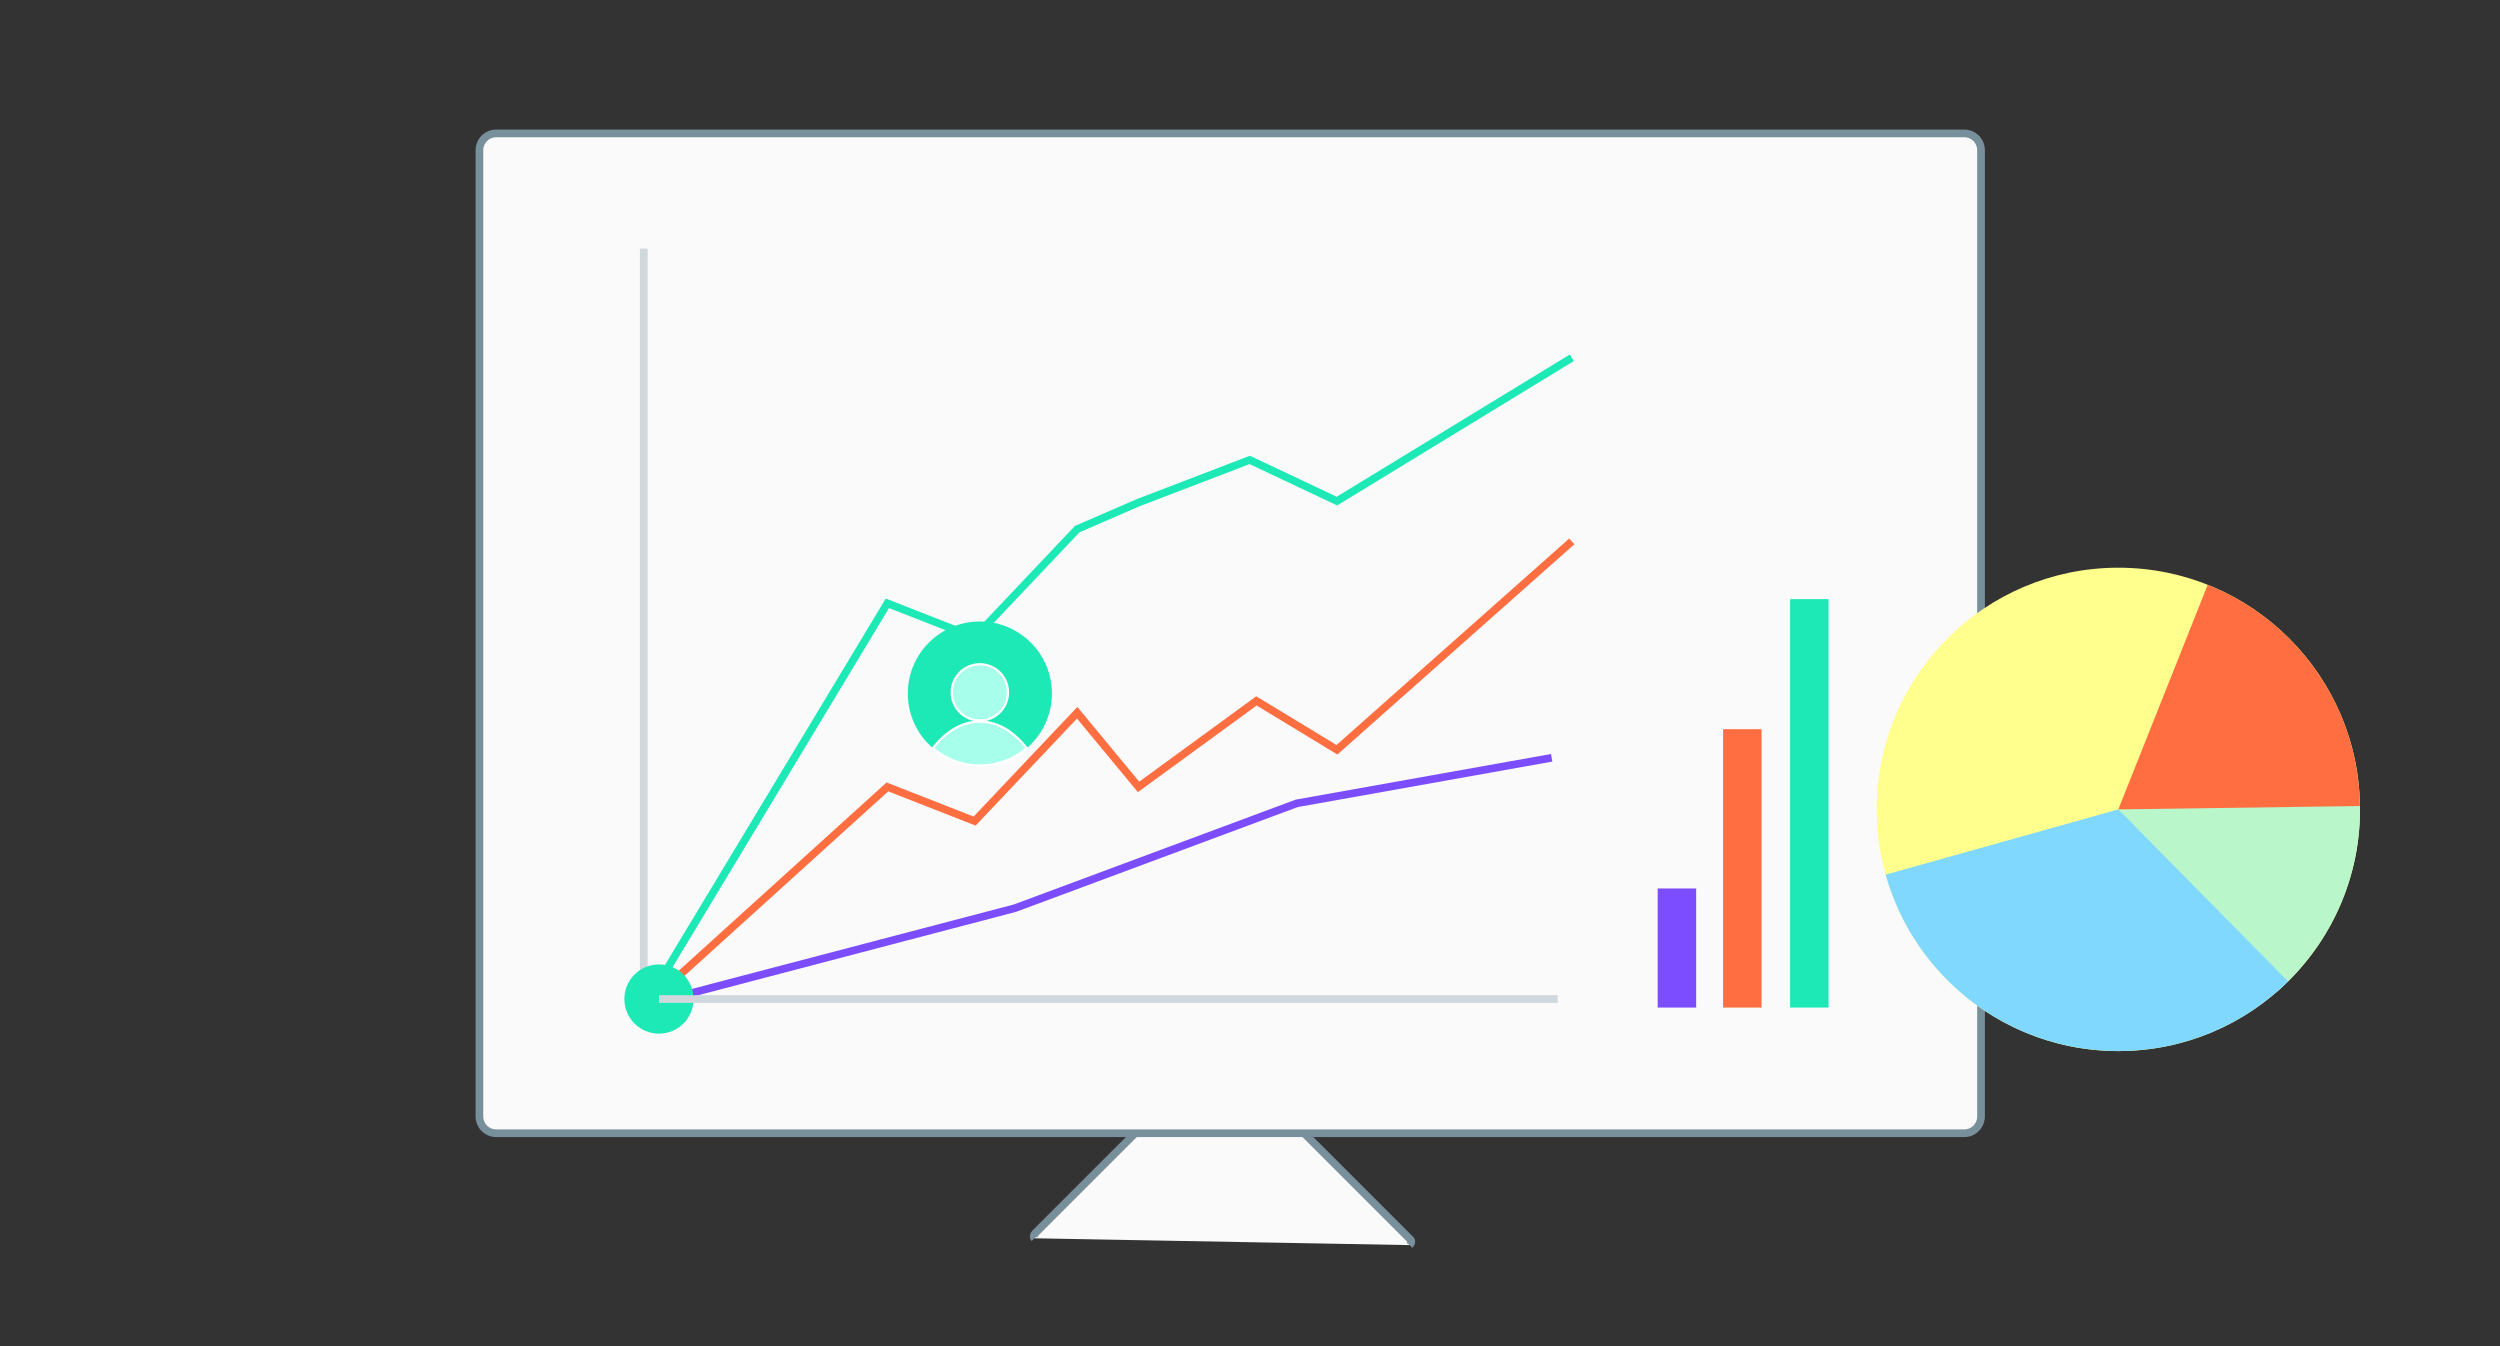 <svg version="1.1" id="Layer_1" xmlns="http://www.w3.org/2000/svg" xmlns:xlink="http://www.w3.org/1999/xlink" x="0px" y="0px"
	 width="650px" height="350px" viewBox="0 0 650 350" style="enable-background:new 0 0 650 350;" xml:space="preserve">
<rect x="0" y="0" width="650" height="350" fill="#333333" stroke="none"/>
<style type="text/css">
<![CDATA[

	path, circle, line, polyline, rect{
		stroke-dasharray: 2000;
		stroke-dashoffset: 0;
		-webkit-animation: dash 4s linear forwards;
		animation: dash 4s linear forwards;

	}

	.st6{
		-webkit-animation: fill-orange 2s ease-in forwards;
    animation: fill-orange 2s ease-in forwards;
	}

	.st2{

		-webkit-animation: fill-blue 4s ease-in forwards;
    animation: fill-blue 4s ease-in forwards;

	}

	.st4{

		-webkit-animation: fill-green 3s ease-in forwards;
    animation: fill-green 3s ease-in forwards;

	}

	.st7{

		-webkit-animation: fill-yellow 1s ease-in forwards;
    animation: fill-yellow 1s ease-in forwards;

	}
	.user{
		-webkit-transform:scale(0.3);
		transform:scale(0.3);
		transform-origin: 50% 50%;
    -webkit-transform-origin: 50% 50%;
    -moz-transform-origin: 50% 50%;
    -webkit-animation: user 1s ease-in forwards;
		animation: user 1s ease-in forwards;
	}
	.rotate{

		-webkit-animation: rotation 4s forwards linear;
		-moz-animation: rotation 4s forwards linear;
		-o-animation: rotation 4s forwards linear;
		animation: rotation 4s  forwards linear;
    transform-origin: 50% 50%;
    -webkit-transform-origin: 50% 50%;
    -moz-transform-origin: 50% 50%;
	}

	@-webkit-keyframes user {
    from {-webkit-transform:scale(0.3);}
    to   {-webkit-transform:scale(1);}
	}

	@-webkit-keyframes rotation {
    from {-webkit-transform: rotate(0deg);}
    to   {-webkit-transform: rotate(360deg);}
	}

	@-webkit-keyframes fill-yellow{

		from{
			opacity:0;
		}
		to{

			opacity:1;
		}

	}

	@-webkit-keyframes fill-green{

		from{
			opacity:0;
		}
		to{

			opacity:1;
		}

	}

	@-webkit-keyframes fill-blue{

		from{
			opacity:0;
		}
		to{

			opacity:1;
		}

	}

	@-webkit-keyframes fill-orange{

		from{
			opacity:0;
		}
		to{

			opacity:1;
		}

	}

	@-webkit-keyframes dash{

  	from{
  		stroke-dashoffset: 2000;
  	}
  	to{
  		stroke-dashoffset: 0;
  	}


	}
	.st0{fill:#7C4DFF;}
	.st1{fill:none;stroke:#1DE9B6;stroke-width:2;stroke-miterlimit:10;}
	.st2{fill:#80D8FF;}
	.st3{fill:#1DE9B6;}
	.st4{fill:#B9F6CA;}
	.st5{fill:none;stroke:#FF6E40;stroke-width:2;stroke-miterlimit:10;}
	.st6{fill:#FF6E40;}
	.st7{fill:#FFFF8D;}
	.st8{fill:#FAFAFA;stroke:#CFD8DC;stroke-width:2;stroke-miterlimit:10;}
	.st9{fill:#FAFAFA;stroke:#78909C;stroke-width:2;stroke-miterlimit:10;}
	.st10{fill:#A7FFEB;stroke:#FFFFFF;stroke-width:2;stroke-miterlimit:10;}
	.st11{fill:none;stroke:#7C4DFF;stroke-width:2;stroke-miterlimit:10;}
]]>
</style>
<g id="google-analytics">
	<path class="st9" d="M366.508,323.727c0.453-0.453,0.572-1.071,0.264-1.378l-49.11-49.111c-0.308-0.307-0.924-0.188-1.378,0.266
		l-47.072,47.072c-0.453,0.453-0.572,1.07-0.264,1.378"/>
	<path class="st9" d="M515.07,290.25c0,2.422-1.939,4.386-4.332,4.386h-381.76c-2.39,0-4.33-1.964-4.33-4.386V39.079
		c0-2.422,1.94-4.384,4.33-4.384h381.76c2.393,0,4.332,1.962,4.332,4.384V290.25z"/>
	<g class="user">
	<circle class="st3" cx="90.877" cy="192.729" r="62.444"/>
	<circle class="st10" cx="90.877" cy="191.729" r="24.353"/>
	<path class="st10" d="M90.876,255.174c15.508,0,29.685-5.666,40.604-15.025c-11.089-14.419-25.227-23.066-40.629-23.066
		c-15.394,0-29.526,8.633-40.611,23.038C61.163,249.496,75.352,255.174,90.876,255.174z"/>
	</g>
	<line class="st8" x1="167.38" y1="64.634" x2="167.38" y2="261.968"/>
	<polyline class="st5" points="167.38,261.968 230.724,204.598 253.403,213.479 280.066,185.316 296.022,204.598 326.674,182.233
		347.608,194.938 408.667,140.763 	"/>
	<polyline class="st1" points="167.38,261.968 230.724,156.86 253.403,165.742 280.066,137.579 296.022,130.66 324.93,119.58
		347.608,130.283 408.667,93.025 	"/>
	<rect x="431" y="231" class="st0" width="10" height="30.968"/>
	<rect x="448" y="189.587" class="st6" width="10" height="72.381"/>
	<rect x="465.433" y="155.773" class="st3" width="10" height="106.194"/>
	<polyline class="st11" points="403.434,197.024 337.141,208.871 263.871,236.128 173.809,259.75 	"/>
	<circle class="st3" cx="171.332" cy="259.75" r="9"/>
	<g class="rotate">
	<circle class="st7" cx="550.765" cy="210.441" r="62.838"/>
	<path class="st4" d="M613.545,207.705l-62.779,2.736l40.838,47.736c13.33-11.413,21.846-28.304,21.998-47.229
		C613.61,209.861,613.591,208.78,613.545,207.705z"/>
	<path class="st2" d="M490.264,227.41c7.355,26.268,31.351,45.636,59.994,45.867c17.382,0.141,33.17-6.791,44.639-18.105
		l-44.131-44.73L490.264,227.41z"/>
	<path class="st6" d="M550.766,210.441l62.813-0.87c-0.353-26.081-16.61-48.367-39.58-57.514L550.766,210.441z"/>
	</g>
	<line class="st8" x1="171.332" y1="259.75" x2="405" y2="259.75"/>
</g>
</svg>
